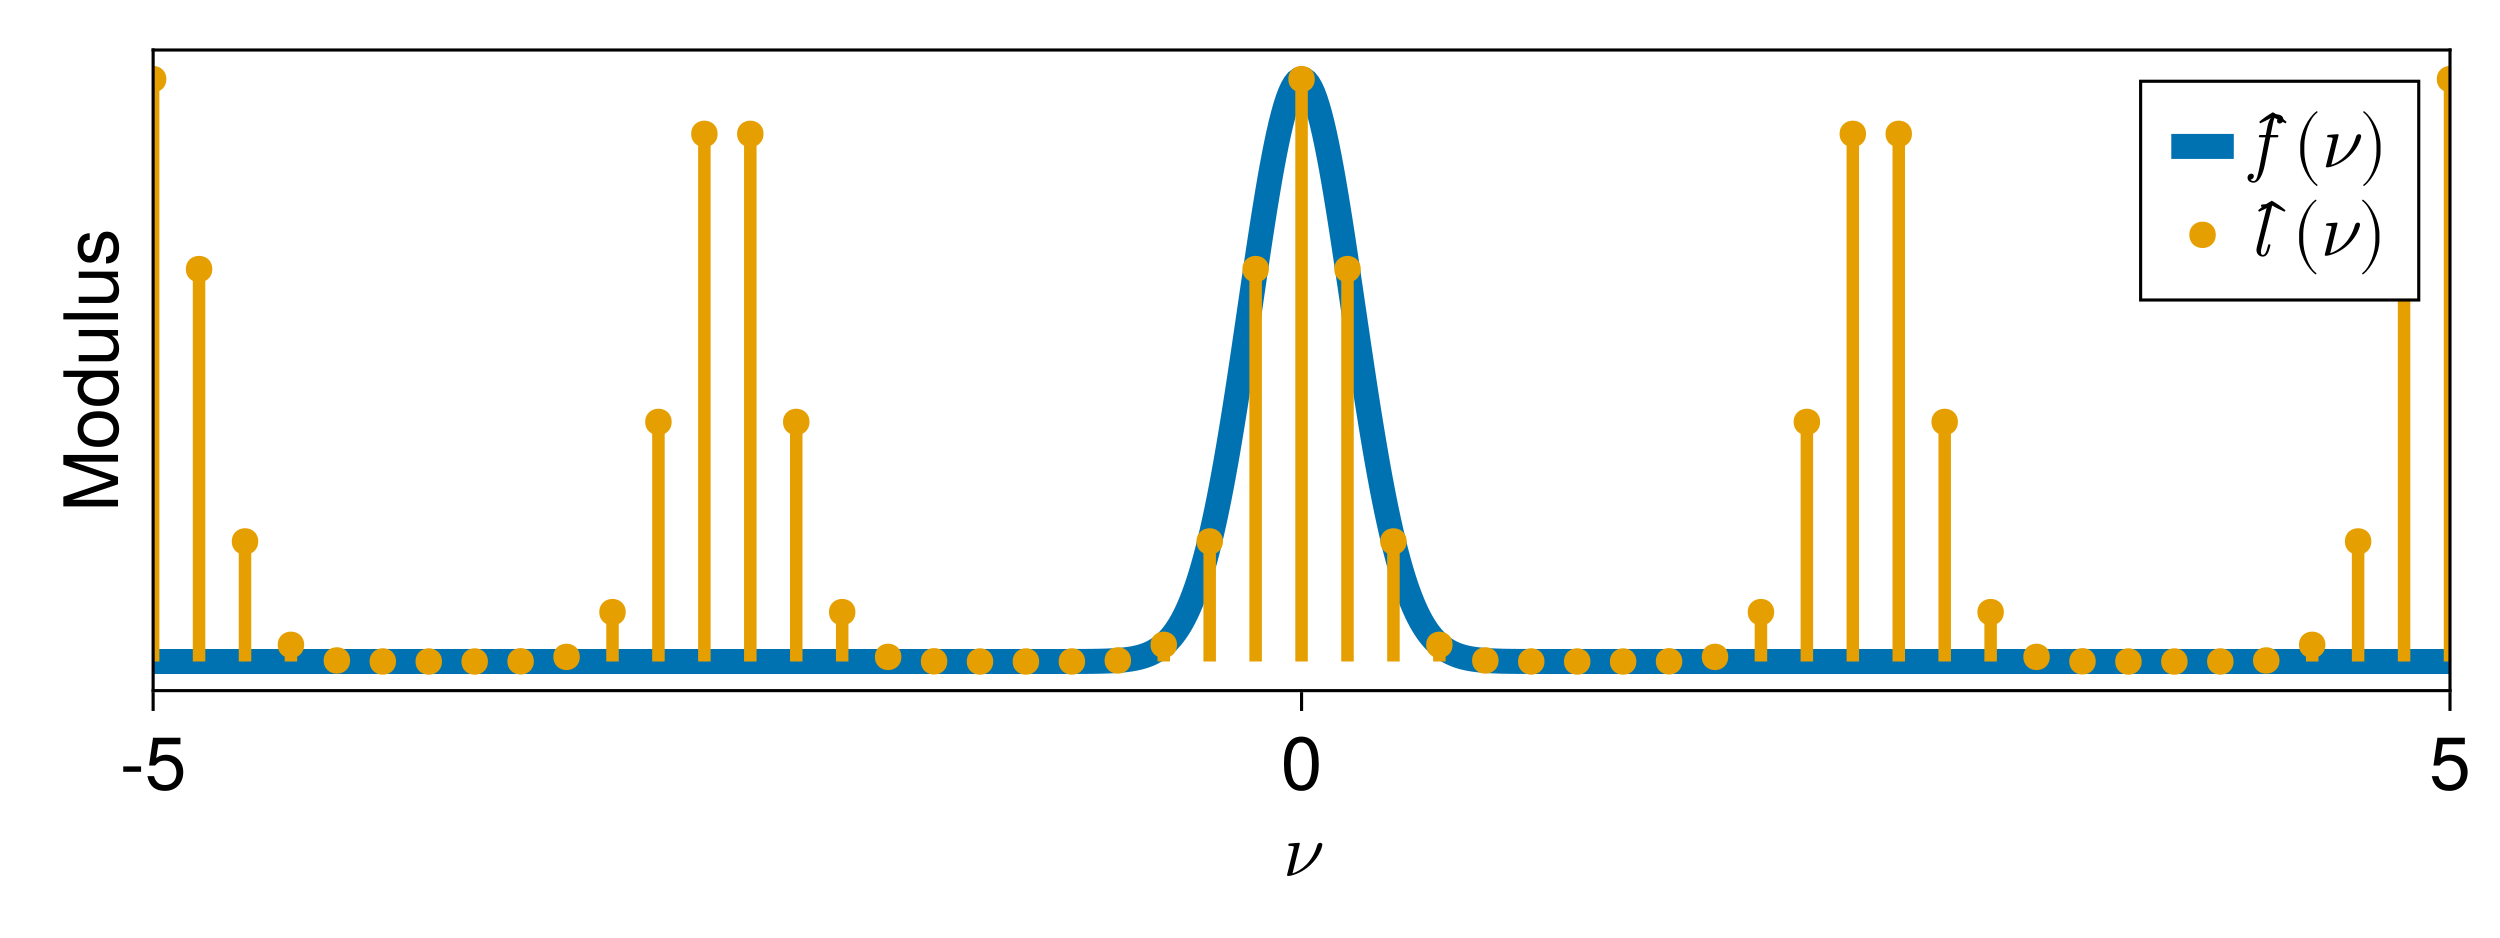 <?xml version="1.0" encoding="UTF-8"?>
<svg xmlns="http://www.w3.org/2000/svg" xmlns:xlink="http://www.w3.org/1999/xlink" width="600pt" height="225pt" viewBox="0 0 600 225" version="1.1">
<defs>
<g>
<symbol overflow="visible" id="glyph0-0">
<path style="stroke:none;" d=""/>
</symbol>
<symbol overflow="visible" id="glyph0-1">
<path style="stroke:none;" d="M 9.438 -7.469 C 9.438 -7.781 9.219 -7.953 8.906 -7.953 C 8.766 -7.953 8.359 -7.891 8.203 -7.359 C 7.062 -3.281 4.312 -1.266 2.266 -0.594 L 4.031 -7.766 C 4.031 -7.766 4.031 -7.953 3.797 -7.953 C 3.391 -7.953 2.062 -7.812 1.609 -7.781 C 1.453 -7.766 1.266 -7.734 1.266 -7.422 C 1.266 -7.203 1.422 -7.203 1.688 -7.203 C 2.562 -7.203 2.594 -7.078 2.594 -6.891 C 2.594 -6.766 2.375 -5.922 2.25 -5.438 L 1.156 -1.031 L 0.953 -0.219 C 0.953 -0.016 1.141 0 1.234 0 L 1.5 0 C 2.75 -0.219 4.719 -0.922 6.562 -2.641 C 8.953 -4.859 9.438 -7.312 9.438 -7.469 Z M 9.438 -7.469 "/>
</symbol>
<symbol overflow="visible" id="glyph1-0">
<path style="stroke:none;" d="M 0.359 -13.125 C 0.359 -13.125 0.359 0 0.359 0 C 0.359 0 8.453 0 8.453 0 C 8.453 0 8.453 -13.125 8.453 -13.125 C 8.453 -13.125 0.359 -13.125 0.359 -13.125 Z M 1.297 -0.938 C 1.297 -0.938 1.297 -12.188 1.297 -12.188 C 1.297 -12.188 7.531 -12.188 7.531 -12.188 C 7.531 -12.188 7.531 -0.938 7.531 -0.938 C 7.531 -0.938 1.297 -0.938 1.297 -0.938 Z M 1.297 -0.938 "/>
</symbol>
<symbol overflow="visible" id="glyph1-1">
<path style="stroke:none;" d="M 5.109 -4.312 C 5.109 -4.312 0.828 -4.312 0.828 -4.312 C 0.828 -4.312 0.828 -5.609 0.828 -5.609 C 0.828 -5.609 5.109 -5.609 5.109 -5.609 C 5.109 -5.609 5.109 -4.312 5.109 -4.312 Z M 5.109 -4.312 "/>
</symbol>
<symbol overflow="visible" id="glyph1-2">
<path style="stroke:none;" d="M 9.234 -4.234 C 9.234 -1.531 7.438 0.266 4.859 0.266 C 2.594 0.266 1.156 -0.734 0.625 -3.281 C 0.625 -3.281 2.219 -3.281 2.219 -3.281 C 2.594 -1.844 3.438 -1.141 4.828 -1.141 C 6.547 -1.141 7.609 -2.172 7.609 -4.016 C 7.609 -5.906 6.531 -7 4.828 -7 C 3.828 -7 3.219 -6.703 2.484 -5.812 C 2.484 -5.812 1.031 -5.812 1.031 -5.812 C 1.031 -5.812 1.984 -12.484 1.984 -12.484 C 1.984 -12.484 8.562 -12.484 8.562 -12.484 C 8.562 -12.484 8.562 -10.922 8.562 -10.922 C 8.562 -10.922 3.266 -10.922 3.266 -10.922 C 3.266 -10.922 2.75 -7.625 2.75 -7.625 C 3.484 -8.172 4.219 -8.406 5.109 -8.406 C 7.562 -8.406 9.234 -6.75 9.234 -4.234 Z M 9.234 -4.234 "/>
</symbol>
<symbol overflow="visible" id="glyph2-0">
<path style="stroke:none;" d="M 0.359 -13.125 C 0.359 -13.125 0.359 0 0.359 0 C 0.359 0 8.453 0 8.453 0 C 8.453 0 8.453 -13.125 8.453 -13.125 C 8.453 -13.125 0.359 -13.125 0.359 -13.125 Z M 1.297 -0.938 C 1.297 -0.938 1.297 -12.188 1.297 -12.188 C 1.297 -12.188 7.531 -12.188 7.531 -12.188 C 7.531 -12.188 7.531 -0.938 7.531 -0.938 C 7.531 -0.938 1.297 -0.938 1.297 -0.938 Z M 1.297 -0.938 "/>
</symbol>
<symbol overflow="visible" id="glyph2-1">
<path style="stroke:none;" d="M 9.125 -6.141 C 9.125 -1.938 7.656 0.266 4.953 0.266 C 2.219 0.266 0.781 -1.938 0.781 -6.25 C 0.781 -10.531 2.203 -12.766 4.953 -12.766 C 7.719 -12.766 9.125 -10.562 9.125 -6.141 Z M 7.5 -6.281 C 7.5 -9.703 6.656 -11.359 4.953 -11.359 C 3.234 -11.359 2.391 -9.719 2.391 -6.234 C 2.391 -2.734 3.234 -1.047 4.906 -1.047 C 6.672 -1.047 7.5 -2.656 7.5 -6.281 Z M 7.5 -6.281 "/>
</symbol>
<symbol overflow="visible" id="glyph3-0">
<path style="stroke:none;" d="M 0.359 -13.125 C 0.359 -13.125 0.359 0 0.359 0 C 0.359 0 8.453 0 8.453 0 C 8.453 0 8.453 -13.125 8.453 -13.125 C 8.453 -13.125 0.359 -13.125 0.359 -13.125 Z M 1.297 -0.938 C 1.297 -0.938 1.297 -12.188 1.297 -12.188 C 1.297 -12.188 7.531 -12.188 7.531 -12.188 C 7.531 -12.188 7.531 -0.938 7.531 -0.938 C 7.531 -0.938 1.297 -0.938 1.297 -0.938 Z M 1.297 -0.938 "/>
</symbol>
<symbol overflow="visible" id="glyph3-1">
<path style="stroke:none;" d="M 9.234 -4.234 C 9.234 -1.531 7.438 0.266 4.859 0.266 C 2.594 0.266 1.156 -0.734 0.625 -3.281 C 0.625 -3.281 2.219 -3.281 2.219 -3.281 C 2.594 -1.844 3.438 -1.141 4.828 -1.141 C 6.547 -1.141 7.609 -2.172 7.609 -4.016 C 7.609 -5.906 6.531 -7 4.828 -7 C 3.828 -7 3.219 -6.703 2.484 -5.812 C 2.484 -5.812 1.031 -5.812 1.031 -5.812 C 1.031 -5.812 1.984 -12.484 1.984 -12.484 C 1.984 -12.484 8.562 -12.484 8.562 -12.484 C 8.562 -12.484 8.562 -10.922 8.562 -10.922 C 8.562 -10.922 3.266 -10.922 3.266 -10.922 C 3.266 -10.922 2.75 -7.625 2.75 -7.625 C 3.484 -8.172 4.219 -8.406 5.109 -8.406 C 7.562 -8.406 9.234 -6.75 9.234 -4.234 Z M 9.234 -4.234 "/>
</symbol>
<symbol overflow="visible" id="glyph4-0">
<path style="stroke:none;" d="M -13.125 -0.359 C -13.125 -0.359 0 -0.359 0 -0.359 C 0 -0.359 0 -8.453 0 -8.453 C 0 -8.453 -13.125 -8.453 -13.125 -8.453 C -13.125 -8.453 -13.125 -0.359 -13.125 -0.359 Z M -0.938 -1.297 C -0.938 -1.297 -12.188 -1.297 -12.188 -1.297 C -12.188 -1.297 -12.188 -7.531 -12.188 -7.531 C -12.188 -7.531 -0.938 -7.531 -0.938 -7.531 C -0.938 -7.531 -0.938 -1.297 -0.938 -1.297 Z M -0.938 -1.297 "/>
</symbol>
<symbol overflow="visible" id="glyph4-1">
<path style="stroke:none;" d="M 0 -13.703 C 0 -13.703 0 -12.109 0 -12.109 C 0 -12.109 -11 -12.109 -11 -12.109 C -11 -12.109 0 -8.422 0 -8.422 C 0 -8.422 0 -6.656 0 -6.656 C 0 -6.656 -11 -2.938 -11 -2.938 C -11 -2.938 0 -2.938 0 -2.938 C 0 -2.938 0 -1.344 0 -1.344 C 0 -1.344 -13.125 -1.344 -13.125 -1.344 C -13.125 -1.344 -13.125 -3.672 -13.125 -3.672 C -13.125 -3.672 -1.688 -7.562 -1.688 -7.562 C -1.688 -7.562 -13.125 -11.375 -13.125 -11.375 C -13.125 -11.375 -13.125 -13.703 -13.125 -13.703 C -13.125 -13.703 0 -13.703 0 -13.703 Z M 0 -13.703 "/>
</symbol>
<symbol overflow="visible" id="glyph5-0">
<path style="stroke:none;" d="M -13.125 -0.359 C -13.125 -0.359 0 -0.359 0 -0.359 C 0 -0.359 0 -8.453 0 -8.453 C 0 -8.453 -13.125 -8.453 -13.125 -8.453 C -13.125 -8.453 -13.125 -0.359 -13.125 -0.359 Z M -0.938 -1.297 C -0.938 -1.297 -12.188 -1.297 -12.188 -1.297 C -12.188 -1.297 -12.188 -7.531 -12.188 -7.531 C -12.188 -7.531 -0.938 -7.531 -0.938 -7.531 C -0.938 -7.531 -0.938 -1.297 -0.938 -1.297 Z M -0.938 -1.297 "/>
</symbol>
<symbol overflow="visible" id="glyph5-1">
<path style="stroke:none;" d="M -4.641 -9.188 C -1.547 -9.188 0.266 -7.562 0.266 -4.906 C 0.266 -2.234 -1.547 -0.641 -4.719 -0.641 C -7.891 -0.641 -9.703 -2.25 -9.703 -4.891 C -9.703 -7.609 -7.906 -9.188 -4.641 -9.188 Z M -4.656 -7.609 C -7 -7.609 -8.312 -6.609 -8.312 -4.906 C -8.312 -3.234 -6.984 -2.219 -4.719 -2.219 C -2.438 -2.219 -1.109 -3.234 -1.109 -4.906 C -1.109 -6.562 -2.453 -7.609 -4.656 -7.609 Z M -4.656 -7.609 "/>
</symbol>
<symbol overflow="visible" id="glyph6-0">
<path style="stroke:none;" d="M -13.125 -0.359 C -13.125 -0.359 0 -0.359 0 -0.359 C 0 -0.359 0 -8.453 0 -8.453 C 0 -8.453 -13.125 -8.453 -13.125 -8.453 C -13.125 -8.453 -13.125 -0.359 -13.125 -0.359 Z M -0.938 -1.297 C -0.938 -1.297 -12.188 -1.297 -12.188 -1.297 C -12.188 -1.297 -12.188 -7.531 -12.188 -7.531 C -12.188 -7.531 -0.938 -7.531 -0.938 -7.531 C -0.938 -7.531 -0.938 -1.297 -0.938 -1.297 Z M -0.938 -1.297 "/>
</symbol>
<symbol overflow="visible" id="glyph6-1">
<path style="stroke:none;" d="M 0 -8.906 C 0 -8.906 0 -7.578 0 -7.578 C 0 -7.578 -1.391 -7.578 -1.391 -7.578 C -0.219 -6.766 0.266 -5.875 0.266 -4.578 C 0.266 -2.031 -1.625 -0.469 -4.812 -0.469 C -7.812 -0.469 -9.703 -2.062 -9.703 -4.516 C -9.703 -5.781 -9.203 -6.781 -8.25 -7.422 C -8.25 -7.422 -13.125 -7.422 -13.125 -7.422 C -13.125 -7.422 -13.125 -8.906 -13.125 -8.906 C -13.125 -8.906 0 -8.906 0 -8.906 Z M -4.688 -7.422 C -6.859 -7.422 -8.297 -6.391 -8.297 -4.766 C -8.297 -3.125 -6.906 -2.031 -4.719 -2.031 C -2.516 -2.031 -1.141 -3.125 -1.141 -4.781 C -1.141 -6.375 -2.5 -7.422 -4.688 -7.422 Z M -4.688 -7.422 "/>
</symbol>
<symbol overflow="visible" id="glyph6-2">
<path style="stroke:none;" d="M 0 -8.672 C 0 -8.672 0 -7.328 0 -7.328 C 0 -7.328 -1.453 -7.328 -1.453 -7.328 C -0.219 -6.438 0.266 -5.562 0.266 -4.172 C 0.266 -2.344 -0.734 -1.172 -2.297 -1.172 C -2.297 -1.172 -9.438 -1.172 -9.438 -1.172 C -9.438 -1.172 -9.438 -2.656 -9.438 -2.656 C -9.438 -2.656 -2.891 -2.656 -2.891 -2.656 C -1.766 -2.656 -1.047 -3.422 -1.047 -4.609 C -1.047 -6.172 -2.297 -7.188 -4.234 -7.188 C -4.234 -7.188 -9.438 -7.188 -9.438 -7.188 C -9.438 -7.188 -9.438 -8.672 -9.438 -8.672 C -9.438 -8.672 0 -8.672 0 -8.672 Z M 0 -8.672 "/>
</symbol>
<symbol overflow="visible" id="glyph7-0">
<path style="stroke:none;" d="M -13.125 -0.359 C -13.125 -0.359 0 -0.359 0 -0.359 C 0 -0.359 0 -8.453 0 -8.453 C 0 -8.453 -13.125 -8.453 -13.125 -8.453 C -13.125 -8.453 -13.125 -0.359 -13.125 -0.359 Z M -0.938 -1.297 C -0.938 -1.297 -12.188 -1.297 -12.188 -1.297 C -12.188 -1.297 -12.188 -7.531 -12.188 -7.531 C -12.188 -7.531 -0.938 -7.531 -0.938 -7.531 C -0.938 -7.531 -0.938 -1.297 -0.938 -1.297 Z M -0.938 -1.297 "/>
</symbol>
<symbol overflow="visible" id="glyph7-1">
<path style="stroke:none;" d="M 0 -2.719 C 0 -2.719 0 -1.219 0 -1.219 C 0 -1.219 -13.125 -1.219 -13.125 -1.219 C -13.125 -1.219 -13.125 -2.719 -13.125 -2.719 C -13.125 -2.719 0 -2.719 0 -2.719 Z M 0 -2.719 "/>
</symbol>
<symbol overflow="visible" id="glyph8-0">
<path style="stroke:none;" d="M -13.125 -0.359 C -13.125 -0.359 0 -0.359 0 -0.359 C 0 -0.359 0 -8.453 0 -8.453 C 0 -8.453 -13.125 -8.453 -13.125 -8.453 C -13.125 -8.453 -13.125 -0.359 -13.125 -0.359 Z M -0.938 -1.297 C -0.938 -1.297 -12.188 -1.297 -12.188 -1.297 C -12.188 -1.297 -12.188 -7.531 -12.188 -7.531 C -12.188 -7.531 -0.938 -7.531 -0.938 -7.531 C -0.938 -7.531 -0.938 -1.297 -0.938 -1.297 Z M -0.938 -1.297 "/>
</symbol>
<symbol overflow="visible" id="glyph8-1">
<path style="stroke:none;" d="M -2.641 -8.266 C -0.828 -8.266 0.266 -6.75 0.266 -4.375 C 0.266 -1.906 -0.703 -0.688 -2.875 -0.609 C -2.875 -0.609 -2.875 -2.203 -2.875 -2.203 C -1.438 -2.391 -1.109 -3.156 -1.109 -4.5 C -1.109 -5.812 -1.641 -6.703 -2.516 -6.703 C -3.203 -6.703 -3.516 -6.281 -3.766 -5.234 C -3.766 -5.234 -4.109 -3.828 -4.109 -3.828 C -4.641 -1.609 -5.344 -0.844 -6.828 -0.844 C -8.562 -0.844 -9.703 -2.266 -9.703 -4.469 C -9.703 -6.641 -8.656 -7.859 -6.797 -7.891 C -6.797 -7.891 -6.797 -6.297 -6.797 -6.297 C -7.797 -6.266 -8.312 -5.609 -8.312 -4.406 C -8.312 -3.188 -7.766 -2.406 -6.891 -2.406 C -6.234 -2.406 -5.828 -2.938 -5.547 -4.156 C -5.547 -4.156 -5.203 -5.594 -5.203 -5.594 C -4.75 -7.469 -4.047 -8.266 -2.641 -8.266 Z M -2.641 -8.266 "/>
</symbol>
<symbol overflow="visible" id="glyph9-0">
<path style="stroke:none;" d=""/>
</symbol>
<symbol overflow="visible" id="glyph9-1">
<path style="stroke:none;" d="M 8.141 -11.5 C 8.141 -12.281 7.391 -12.688 6.656 -12.688 C 4.891 -12.688 4.453 -10.344 4.312 -9.734 L 3.938 -7.766 L 2.75 -7.766 C 2.469 -7.766 2.266 -7.766 2.266 -7.391 C 2.266 -7.203 2.453 -7.203 2.719 -7.203 L 3.828 -7.203 L 2.516 -0.484 C 2.297 0.625 2.125 1.375 2.016 1.75 C 1.875 2.359 1.641 3.297 0.984 3.297 C 0.812 3.297 0.469 3.234 0.266 2.969 C 0.812 2.875 1.062 2.453 1.062 2.094 C 1.062 1.688 0.734 1.516 0.453 1.516 C 0 1.516 -0.453 1.875 -0.453 2.5 C -0.453 3.312 0.328 3.688 0.984 3.688 C 2.859 3.688 3.594 -0.094 3.719 -0.734 L 4.984 -7.203 L 6.469 -7.203 C 6.766 -7.203 6.953 -7.203 6.953 -7.531 C 6.953 -7.766 6.797 -7.766 6.5 -7.766 L 5.094 -7.766 L 5.672 -10.672 C 5.812 -11.344 6.016 -12.297 6.656 -12.297 C 6.797 -12.297 7.188 -12.266 7.422 -11.969 C 6.875 -11.875 6.625 -11.453 6.625 -11.094 C 6.625 -10.688 6.953 -10.516 7.234 -10.516 C 7.688 -10.516 8.141 -10.875 8.141 -11.5 Z M 8.141 -11.5 "/>
</symbol>
<symbol overflow="visible" id="glyph10-0">
<path style="stroke:none;" d=""/>
</symbol>
<symbol overflow="visible" id="glyph10-1">
<path style="stroke:none;" d="M -1.469 -10.922 C -2.484 -11.812 -3.578 -12.562 -4.75 -13.219 C -5.922 -12.562 -7.016 -11.812 -8.031 -10.922 L -7.812 -10.562 C -6.766 -11.016 -5.734 -11.531 -4.75 -12.094 C -3.766 -11.531 -2.734 -11.016 -1.688 -10.562 Z M -1.469 -10.922 "/>
</symbol>
<symbol overflow="visible" id="glyph10-2">
<path style="stroke:none;" d="M 5.969 4.281 C 5.969 4.234 5.938 4.172 5.906 4.141 C 4.031 2.734 2.797 -0.859 2.797 -3.75 L 2.797 -5.25 C 2.797 -8.141 4.031 -11.734 5.906 -13.141 C 5.938 -13.172 5.969 -13.234 5.969 -13.281 C 5.969 -13.375 5.891 -13.469 5.797 -13.469 C 5.766 -13.469 5.719 -13.453 5.688 -13.422 C 3.703 -11.938 1.812 -8.328 1.812 -5.25 L 1.812 -3.75 C 1.812 -0.672 3.703 2.938 5.688 4.422 C 5.719 4.453 5.766 4.469 5.797 4.469 C 5.891 4.469 5.969 4.375 5.969 4.281 Z M 5.969 4.281 "/>
</symbol>
<symbol overflow="visible" id="glyph10-3">
<path style="stroke:none;" d="M 9.438 -7.469 C 9.438 -7.781 9.219 -7.953 8.906 -7.953 C 8.766 -7.953 8.359 -7.891 8.203 -7.359 C 7.062 -3.281 4.312 -1.266 2.266 -0.594 L 4.031 -7.766 C 4.031 -7.766 4.031 -7.953 3.797 -7.953 C 3.391 -7.953 2.062 -7.812 1.609 -7.781 C 1.453 -7.766 1.266 -7.734 1.266 -7.422 C 1.266 -7.203 1.422 -7.203 1.688 -7.203 C 2.562 -7.203 2.594 -7.078 2.594 -6.891 C 2.594 -6.766 2.375 -5.922 2.25 -5.438 L 1.156 -1.031 L 0.953 -0.219 C 0.953 -0.016 1.141 0 1.234 0 L 1.5 0 C 2.75 -0.219 4.719 -0.922 6.562 -2.641 C 8.953 -4.859 9.438 -7.312 9.438 -7.469 Z M 9.438 -7.469 "/>
</symbol>
<symbol overflow="visible" id="glyph10-4">
<path style="stroke:none;" d="M 5.188 -3.75 L 5.188 -5.25 C 5.188 -8.328 3.297 -11.938 1.312 -13.422 C 1.281 -13.453 1.234 -13.469 1.203 -13.469 C 1.109 -13.469 1.031 -13.375 1.031 -13.281 C 1.031 -13.234 1.062 -13.172 1.094 -13.141 C 2.969 -11.734 4.219 -8.141 4.219 -5.25 L 4.219 -3.75 C 4.219 -0.859 2.969 2.734 1.094 4.141 C 1.062 4.172 1.031 4.234 1.031 4.281 C 1.031 4.375 1.109 4.469 1.203 4.469 C 1.234 4.469 1.281 4.453 1.312 4.422 C 3.297 2.938 5.188 -0.672 5.188 -3.75 Z M 5.188 -3.75 "/>
</symbol>
<symbol overflow="visible" id="glyph11-0">
<path style="stroke:none;" d=""/>
</symbol>
<symbol overflow="visible" id="glyph11-1">
<path style="stroke:none;" d="M 5.047 -2.578 C 5.047 -2.75 4.891 -2.75 4.766 -2.75 C 4.688 -2.75 4.578 -2.75 4.516 -2.656 L 4.391 -2.219 C 4.094 -0.953 3.75 -0.203 3.234 -0.203 C 2.766 -0.203 2.766 -0.688 2.766 -0.938 C 2.766 -1.062 2.766 -1.328 2.875 -1.766 L 5.453 -12.047 C 5.469 -12.094 5.516 -12.281 5.516 -12.281 C 5.516 -12.438 5.406 -12.484 5.25 -12.484 C 5.203 -12.484 5.016 -12.469 4.969 -12.453 L 3.188 -12.312 C 2.969 -12.297 2.766 -12.281 2.766 -11.938 C 2.766 -11.734 2.953 -11.734 3.203 -11.734 C 4.062 -11.734 4.109 -11.609 4.109 -11.438 C 4.109 -11.375 4.047 -11.125 4.047 -11.125 L 1.797 -2.125 C 1.781 -2.047 1.688 -1.688 1.688 -1.422 C 1.688 -0.469 2.344 0.203 3.203 0.203 C 3.891 0.203 4.25 -0.281 4.484 -0.734 C 4.781 -1.375 5.047 -2.516 5.047 -2.578 Z M 5.047 -2.578 "/>
</symbol>
<symbol overflow="visible" id="glyph12-0">
<path style="stroke:none;" d=""/>
</symbol>
<symbol overflow="visible" id="glyph12-1">
<path style="stroke:none;" d="M -1.469 -10.922 C -2.484 -11.812 -3.578 -12.562 -4.75 -13.219 C -5.922 -12.562 -7.016 -11.812 -8.031 -10.922 L -7.812 -10.562 C -6.766 -11.016 -5.734 -11.531 -4.75 -12.094 C -3.766 -11.531 -2.734 -11.016 -1.688 -10.562 Z M -1.469 -10.922 "/>
</symbol>
<symbol overflow="visible" id="glyph12-2">
<path style="stroke:none;" d="M 5.969 4.281 C 5.969 4.234 5.938 4.172 5.906 4.141 C 4.031 2.734 2.797 -0.859 2.797 -3.75 L 2.797 -5.25 C 2.797 -8.141 4.031 -11.734 5.906 -13.141 C 5.938 -13.172 5.969 -13.234 5.969 -13.281 C 5.969 -13.375 5.891 -13.469 5.797 -13.469 C 5.766 -13.469 5.719 -13.453 5.688 -13.422 C 3.703 -11.938 1.812 -8.328 1.812 -5.25 L 1.812 -3.75 C 1.812 -0.672 3.703 2.938 5.688 4.422 C 5.719 4.453 5.766 4.469 5.797 4.469 C 5.891 4.469 5.969 4.375 5.969 4.281 Z M 5.969 4.281 "/>
</symbol>
<symbol overflow="visible" id="glyph12-3">
<path style="stroke:none;" d="M 9.438 -7.469 C 9.438 -7.781 9.219 -7.953 8.906 -7.953 C 8.766 -7.953 8.359 -7.891 8.203 -7.359 C 7.062 -3.281 4.312 -1.266 2.266 -0.594 L 4.031 -7.766 C 4.031 -7.766 4.031 -7.953 3.797 -7.953 C 3.391 -7.953 2.062 -7.812 1.609 -7.781 C 1.453 -7.766 1.266 -7.734 1.266 -7.422 C 1.266 -7.203 1.422 -7.203 1.688 -7.203 C 2.562 -7.203 2.594 -7.078 2.594 -6.891 C 2.594 -6.766 2.375 -5.922 2.25 -5.438 L 1.156 -1.031 L 0.953 -0.219 C 0.953 -0.016 1.141 0 1.234 0 L 1.5 0 C 2.75 -0.219 4.719 -0.922 6.562 -2.641 C 8.953 -4.859 9.438 -7.312 9.438 -7.469 Z M 9.438 -7.469 "/>
</symbol>
<symbol overflow="visible" id="glyph13-0">
<path style="stroke:none;" d=""/>
</symbol>
<symbol overflow="visible" id="glyph13-1">
<path style="stroke:none;" d="M 5.188 -3.75 L 5.188 -5.25 C 5.188 -8.328 3.297 -11.938 1.312 -13.422 C 1.281 -13.453 1.234 -13.469 1.203 -13.469 C 1.109 -13.469 1.031 -13.375 1.031 -13.281 C 1.031 -13.234 1.062 -13.172 1.094 -13.141 C 2.969 -11.734 4.219 -8.141 4.219 -5.25 L 4.219 -3.75 C 4.219 -0.859 2.969 2.734 1.094 4.141 C 1.062 4.172 1.031 4.234 1.031 4.281 C 1.031 4.375 1.109 4.469 1.203 4.469 C 1.234 4.469 1.281 4.453 1.312 4.422 C 3.297 2.938 5.188 -0.672 5.188 -3.75 Z M 5.188 -3.75 "/>
</symbol>
</g>
<clipPath id="clip1">
  <path d="M 36.75 12 L 588 12 L 588 165.75 L 36.75 165.75 Z M 36.75 12 "/>
</clipPath>
<clipPath id="clip2">
  <path d="M 36.75 17 L 39 17 L 39 161 L 36.75 161 Z M 36.75 17 "/>
</clipPath>
<clipPath id="clip3">
  <path d="M 586 17 L 588 17 L 588 161 L 586 161 Z M 586 17 "/>
</clipPath>
<clipPath id="clip4">
  <path d="M 36.75 15 L 40 15 L 40 23 L 36.75 23 Z M 36.75 15 "/>
</clipPath>
<clipPath id="clip5">
  <path d="M 584 15 L 588 15 L 588 23 L 584 23 Z M 584 15 "/>
</clipPath>
</defs>
<g id="surface26">
<rect x="0" y="0" width="600" height="225" style="fill:rgb(100%,100%,100%);fill-opacity:1;stroke:none;"/>
<path style=" stroke:none;fill-rule:nonzero;fill:rgb(100%,100%,100%);fill-opacity:1;" d="M 36.75 165.75 L 588 165.75 L 588 12 L 36.75 12 Z M 36.75 165.75 "/>
<g style="fill:rgb(0%,0%,0%);fill-opacity:1;">
  <use xlink:href="#glyph0-1" x="307.929" y="210.228"/>
</g>
<g style="fill:rgb(0%,0%,0%);fill-opacity:1;">
  <use xlink:href="#glyph1-1" x="28.749" y="189.546"/>
</g>
<g style="fill:rgb(0%,0%,0%);fill-opacity:1;">
  <use xlink:href="#glyph1-2" x="34.743" y="189.546"/>
</g>
<g style="fill:rgb(0%,0%,0%);fill-opacity:1;">
  <use xlink:href="#glyph2-1" x="307.371" y="189.546"/>
</g>
<g style="fill:rgb(0%,0%,0%);fill-opacity:1;">
  <use xlink:href="#glyph3-1" x="582.996" y="189.546"/>
</g>
<g style="fill:rgb(0%,0%,0%);fill-opacity:1;">
  <use xlink:href="#glyph4-1" x="28.326" y="122.886"/>
</g>
<g style="fill:rgb(0%,0%,0%);fill-opacity:1;">
  <use xlink:href="#glyph5-1" x="28.326" y="107.892"/>
</g>
<g style="fill:rgb(0%,0%,0%);fill-opacity:1;">
  <use xlink:href="#glyph6-1" x="28.326" y="97.884"/>
</g>
<g style="fill:rgb(0%,0%,0%);fill-opacity:1;">
  <use xlink:href="#glyph6-2" x="28.326" y="87.876"/>
</g>
<g style="fill:rgb(0%,0%,0%);fill-opacity:1;">
  <use xlink:href="#glyph7-1" x="28.326" y="77.868"/>
</g>
<g style="fill:rgb(0%,0%,0%);fill-opacity:1;">
  <use xlink:href="#glyph6-2" x="28.326" y="73.872"/>
</g>
<g style="fill:rgb(0%,0%,0%);fill-opacity:1;">
  <use xlink:href="#glyph8-1" x="28.326" y="63.864"/>
</g>
<g clip-path="url(#clip1)" clip-rule="nonzero">
<path style="fill:none;stroke-width:8;stroke-linecap:butt;stroke-linejoin:miter;stroke:rgb(0%,44.706%,69.804%);stroke-opacity:1;stroke-miterlimit:2;" d="M 49 211.682 L 337.12 211.682 L 337.854 211.677 L 341.531 211.677 L 342.266 211.672 L 343.734 211.672 L 344.469 211.667 L 345.203 211.667 L 345.938 211.661 L 346.677 211.656 L 348.146 211.646 L 348.88 211.635 L 349.615 211.63 L 351.083 211.609 L 351.818 211.594 L 352.557 211.578 L 353.292 211.557 L 354.76 211.505 L 355.495 211.474 L 356.229 211.438 L 356.964 211.396 L 357.698 211.344 L 358.438 211.286 L 359.172 211.224 L 359.906 211.146 L 360.641 211.057 L 361.375 210.958 L 362.109 210.844 L 362.844 210.714 L 363.578 210.562 L 364.312 210.396 L 365.052 210.203 L 365.786 209.984 L 366.521 209.74 L 367.255 209.464 L 367.99 209.151 L 368.724 208.802 L 369.458 208.411 L 370.193 207.974 L 370.932 207.49 L 371.667 206.948 L 372.401 206.344 L 373.135 205.682 L 373.87 204.943 L 374.604 204.135 L 375.339 203.245 L 376.073 202.271 L 376.812 201.198 L 377.547 200.031 L 378.281 198.76 L 379.016 197.375 L 379.75 195.875 L 380.484 194.255 L 381.219 192.505 L 381.953 190.62 L 382.688 188.594 L 383.427 186.427 L 384.161 184.104 L 384.896 181.635 L 385.63 179.005 L 386.365 176.214 L 387.099 173.26 L 387.833 170.146 L 388.568 166.87 L 389.307 163.422 L 390.042 159.818 L 390.776 156.052 L 391.51 152.135 L 392.245 148.062 L 392.979 143.849 L 393.714 139.495 L 394.448 135.016 L 395.188 130.422 L 395.922 125.719 L 396.656 120.922 L 397.391 116.047 L 398.125 111.115 L 398.859 106.13 L 399.594 101.12 L 400.328 96.094 L 401.062 91.083 L 401.802 86.104 L 402.536 81.177 L 403.271 76.323 L 404.005 71.568 L 404.74 66.927 L 405.474 62.432 L 406.208 58.099 L 406.943 53.948 L 407.682 50.01 L 408.417 46.297 L 409.151 42.833 L 409.885 39.635 L 410.62 36.724 L 411.354 34.115 L 412.089 31.823 L 412.823 29.859 L 413.562 28.24 L 414.297 26.969 L 415.031 26.052 L 415.766 25.5 L 416.5 25.318 L 417.234 25.5 L 417.969 26.052 L 418.703 26.969 L 419.438 28.24 L 420.177 29.859 L 420.911 31.823 L 421.646 34.115 L 422.38 36.724 L 423.115 39.635 L 423.849 42.833 L 424.583 46.297 L 425.318 50.01 L 426.057 53.948 L 426.792 58.099 L 427.526 62.432 L 428.26 66.927 L 428.995 71.568 L 429.729 76.323 L 430.464 81.177 L 431.198 86.104 L 431.938 91.083 L 432.672 96.094 L 433.406 101.12 L 434.141 106.13 L 434.875 111.115 L 435.609 116.047 L 436.344 120.922 L 437.078 125.719 L 437.812 130.422 L 438.552 135.016 L 439.286 139.495 L 440.021 143.849 L 440.755 148.062 L 441.49 152.135 L 442.224 156.052 L 442.958 159.818 L 443.693 163.422 L 444.432 166.87 L 445.167 170.146 L 445.901 173.26 L 446.635 176.214 L 447.37 179.005 L 448.104 181.635 L 448.839 184.104 L 449.573 186.427 L 450.312 188.594 L 451.047 190.62 L 451.781 192.505 L 452.516 194.255 L 453.25 195.875 L 453.984 197.375 L 454.719 198.76 L 455.453 200.031 L 456.188 201.198 L 456.927 202.271 L 457.661 203.245 L 458.396 204.135 L 459.13 204.943 L 459.865 205.682 L 460.599 206.344 L 461.333 206.948 L 462.068 207.49 L 462.807 207.974 L 463.542 208.411 L 464.276 208.802 L 465.01 209.151 L 465.745 209.464 L 466.479 209.74 L 467.214 209.984 L 467.948 210.203 L 468.688 210.396 L 469.422 210.562 L 470.156 210.714 L 470.891 210.844 L 471.625 210.958 L 472.359 211.057 L 473.094 211.146 L 473.828 211.224 L 474.562 211.286 L 475.302 211.344 L 476.036 211.396 L 476.771 211.438 L 477.505 211.474 L 478.24 211.505 L 479.708 211.557 L 480.443 211.578 L 481.182 211.594 L 481.917 211.609 L 483.385 211.63 L 484.12 211.635 L 484.854 211.646 L 486.323 211.656 L 487.062 211.661 L 487.797 211.667 L 488.531 211.667 L 489.266 211.672 L 490.734 211.672 L 491.469 211.677 L 495.146 211.677 L 495.88 211.682 L 784 211.682 " transform="matrix(0.75,0,0,0.75,0,0)"/>
</g>
<g clip-path="url(#clip2)" clip-rule="nonzero">
<path style="fill:none;stroke-width:4;stroke-linecap:butt;stroke-linejoin:miter;stroke:rgb(90.196%,62.353%,0%);stroke-opacity:1;stroke-miterlimit:2;" d="M 49 211.682 L 49 25.318 " transform="matrix(0.75,0,0,0.75,0,0)"/>
</g>
<path style="fill:none;stroke-width:4;stroke-linecap:butt;stroke-linejoin:miter;stroke:rgb(90.196%,62.353%,0%);stroke-opacity:1;stroke-miterlimit:2;" d="M 63.698 211.682 L 63.698 86.104 " transform="matrix(0.75,0,0,0.75,0,0)"/>
<path style="fill:none;stroke-width:4;stroke-linecap:butt;stroke-linejoin:miter;stroke:rgb(90.196%,62.353%,0%);stroke-opacity:1;stroke-miterlimit:2;" d="M 78.401 211.682 L 78.401 173.26 " transform="matrix(0.75,0,0,0.75,0,0)"/>
<path style="fill:none;stroke-width:4;stroke-linecap:butt;stroke-linejoin:miter;stroke:rgb(90.196%,62.353%,0%);stroke-opacity:1;stroke-miterlimit:2;" d="M 93.099 211.682 L 93.099 206.344 " transform="matrix(0.75,0,0,0.75,0,0)"/>
<path style="fill:none;stroke-width:4;stroke-linecap:butt;stroke-linejoin:miter;stroke:rgb(90.196%,62.353%,0%);stroke-opacity:1;stroke-miterlimit:2;" d="M 107.802 211.682 L 107.802 211.344 " transform="matrix(0.75,0,0,0.75,0,0)"/>
<path style="fill:none;stroke-width:4;stroke-linecap:butt;stroke-linejoin:miter;stroke:rgb(90.196%,62.353%,0%);stroke-opacity:1;stroke-miterlimit:2;" d="M 122.5 211.682 L 122.5 211.672 " transform="matrix(0.75,0,0,0.75,0,0)"/>
<path style="fill:none;stroke-width:4;stroke-linecap:butt;stroke-linejoin:miter;stroke:rgb(90.196%,62.353%,0%);stroke-opacity:1;stroke-miterlimit:2;" d="M 137.198 211.682 L 137.198 211.682 " transform="matrix(0.75,0,0,0.75,0,0)"/>
<path style="fill:none;stroke-width:4;stroke-linecap:butt;stroke-linejoin:miter;stroke:rgb(90.196%,62.353%,0%);stroke-opacity:1;stroke-miterlimit:2;" d="M 151.901 211.682 L 151.901 211.682 " transform="matrix(0.75,0,0,0.75,0,0)"/>
<path style="fill:none;stroke-width:4;stroke-linecap:butt;stroke-linejoin:miter;stroke:rgb(90.196%,62.353%,0%);stroke-opacity:1;stroke-miterlimit:2;" d="M 166.599 211.682 L 166.599 211.62 " transform="matrix(0.75,0,0,0.75,0,0)"/>
<path style="fill:none;stroke-width:4;stroke-linecap:butt;stroke-linejoin:miter;stroke:rgb(90.196%,62.353%,0%);stroke-opacity:1;stroke-miterlimit:2;" d="M 181.302 211.682 L 181.302 210.203 " transform="matrix(0.75,0,0,0.75,0,0)"/>
<path style="fill:none;stroke-width:4;stroke-linecap:butt;stroke-linejoin:miter;stroke:rgb(90.196%,62.353%,0%);stroke-opacity:1;stroke-miterlimit:2;" d="M 196 211.682 L 196 195.875 " transform="matrix(0.75,0,0,0.75,0,0)"/>
<path style="fill:none;stroke-width:4;stroke-linecap:butt;stroke-linejoin:miter;stroke:rgb(90.196%,62.353%,0%);stroke-opacity:1;stroke-miterlimit:2;" d="M 210.698 211.682 L 210.698 135.016 " transform="matrix(0.75,0,0,0.75,0,0)"/>
<path style="fill:none;stroke-width:4;stroke-linecap:butt;stroke-linejoin:miter;stroke:rgb(90.196%,62.353%,0%);stroke-opacity:1;stroke-miterlimit:2;" d="M 225.401 211.682 L 225.401 42.833 " transform="matrix(0.75,0,0,0.75,0,0)"/>
<path style="fill:none;stroke-width:4;stroke-linecap:butt;stroke-linejoin:miter;stroke:rgb(90.196%,62.353%,0%);stroke-opacity:1;stroke-miterlimit:2;" d="M 240.099 211.682 L 240.099 42.833 " transform="matrix(0.75,0,0,0.75,0,0)"/>
<path style="fill:none;stroke-width:4;stroke-linecap:butt;stroke-linejoin:miter;stroke:rgb(90.196%,62.353%,0%);stroke-opacity:1;stroke-miterlimit:2;" d="M 254.802 211.682 L 254.802 135.016 " transform="matrix(0.75,0,0,0.75,0,0)"/>
<path style="fill:none;stroke-width:4;stroke-linecap:butt;stroke-linejoin:miter;stroke:rgb(90.196%,62.353%,0%);stroke-opacity:1;stroke-miterlimit:2;" d="M 269.5 211.682 L 269.5 195.875 " transform="matrix(0.75,0,0,0.75,0,0)"/>
<path style="fill:none;stroke-width:4;stroke-linecap:butt;stroke-linejoin:miter;stroke:rgb(90.196%,62.353%,0%);stroke-opacity:1;stroke-miterlimit:2;" d="M 284.198 211.682 L 284.198 210.203 " transform="matrix(0.75,0,0,0.75,0,0)"/>
<path style="fill:none;stroke-width:4;stroke-linecap:butt;stroke-linejoin:miter;stroke:rgb(90.196%,62.353%,0%);stroke-opacity:1;stroke-miterlimit:2;" d="M 298.901 211.682 L 298.901 211.62 " transform="matrix(0.75,0,0,0.75,0,0)"/>
<path style="fill:none;stroke-width:4;stroke-linecap:butt;stroke-linejoin:miter;stroke:rgb(90.196%,62.353%,0%);stroke-opacity:1;stroke-miterlimit:2;" d="M 313.599 211.682 L 313.599 211.682 " transform="matrix(0.75,0,0,0.75,0,0)"/>
<path style="fill:none;stroke-width:4;stroke-linecap:butt;stroke-linejoin:miter;stroke:rgb(90.196%,62.353%,0%);stroke-opacity:1;stroke-miterlimit:2;" d="M 328.302 211.682 L 328.302 211.682 " transform="matrix(0.75,0,0,0.75,0,0)"/>
<path style="fill:none;stroke-width:4;stroke-linecap:butt;stroke-linejoin:miter;stroke:rgb(90.196%,62.353%,0%);stroke-opacity:1;stroke-miterlimit:2;" d="M 343 211.682 L 343 211.672 " transform="matrix(0.75,0,0,0.75,0,0)"/>
<path style="fill:none;stroke-width:4;stroke-linecap:butt;stroke-linejoin:miter;stroke:rgb(90.196%,62.353%,0%);stroke-opacity:1;stroke-miterlimit:2;" d="M 357.698 211.682 L 357.698 211.344 " transform="matrix(0.75,0,0,0.75,0,0)"/>
<path style="fill:none;stroke-width:4;stroke-linecap:butt;stroke-linejoin:miter;stroke:rgb(90.196%,62.353%,0%);stroke-opacity:1;stroke-miterlimit:2;" d="M 372.401 211.682 L 372.401 206.344 " transform="matrix(0.75,0,0,0.75,0,0)"/>
<path style="fill:none;stroke-width:4;stroke-linecap:butt;stroke-linejoin:miter;stroke:rgb(90.196%,62.353%,0%);stroke-opacity:1;stroke-miterlimit:2;" d="M 387.099 211.682 L 387.099 173.26 " transform="matrix(0.75,0,0,0.75,0,0)"/>
<path style="fill:none;stroke-width:4;stroke-linecap:butt;stroke-linejoin:miter;stroke:rgb(90.196%,62.353%,0%);stroke-opacity:1;stroke-miterlimit:2;" d="M 401.802 211.682 L 401.802 86.104 " transform="matrix(0.75,0,0,0.75,0,0)"/>
<path style="fill:none;stroke-width:4;stroke-linecap:butt;stroke-linejoin:miter;stroke:rgb(90.196%,62.353%,0%);stroke-opacity:1;stroke-miterlimit:2;" d="M 416.5 211.682 L 416.5 25.318 " transform="matrix(0.75,0,0,0.75,0,0)"/>
<path style="fill:none;stroke-width:4;stroke-linecap:butt;stroke-linejoin:miter;stroke:rgb(90.196%,62.353%,0%);stroke-opacity:1;stroke-miterlimit:2;" d="M 431.198 211.682 L 431.198 86.104 " transform="matrix(0.75,0,0,0.75,0,0)"/>
<path style="fill:none;stroke-width:4;stroke-linecap:butt;stroke-linejoin:miter;stroke:rgb(90.196%,62.353%,0%);stroke-opacity:1;stroke-miterlimit:2;" d="M 445.901 211.682 L 445.901 173.26 " transform="matrix(0.75,0,0,0.75,0,0)"/>
<path style="fill:none;stroke-width:4;stroke-linecap:butt;stroke-linejoin:miter;stroke:rgb(90.196%,62.353%,0%);stroke-opacity:1;stroke-miterlimit:2;" d="M 460.599 211.682 L 460.599 206.344 " transform="matrix(0.75,0,0,0.75,0,0)"/>
<path style="fill:none;stroke-width:4;stroke-linecap:butt;stroke-linejoin:miter;stroke:rgb(90.196%,62.353%,0%);stroke-opacity:1;stroke-miterlimit:2;" d="M 475.302 211.682 L 475.302 211.344 " transform="matrix(0.75,0,0,0.75,0,0)"/>
<path style="fill:none;stroke-width:4;stroke-linecap:butt;stroke-linejoin:miter;stroke:rgb(90.196%,62.353%,0%);stroke-opacity:1;stroke-miterlimit:2;" d="M 490 211.682 L 490 211.672 " transform="matrix(0.75,0,0,0.75,0,0)"/>
<path style="fill:none;stroke-width:4;stroke-linecap:butt;stroke-linejoin:miter;stroke:rgb(90.196%,62.353%,0%);stroke-opacity:1;stroke-miterlimit:2;" d="M 504.698 211.682 L 504.698 211.682 " transform="matrix(0.75,0,0,0.75,0,0)"/>
<path style="fill:none;stroke-width:4;stroke-linecap:butt;stroke-linejoin:miter;stroke:rgb(90.196%,62.353%,0%);stroke-opacity:1;stroke-miterlimit:2;" d="M 519.401 211.682 L 519.401 211.682 " transform="matrix(0.75,0,0,0.75,0,0)"/>
<path style="fill:none;stroke-width:4;stroke-linecap:butt;stroke-linejoin:miter;stroke:rgb(90.196%,62.353%,0%);stroke-opacity:1;stroke-miterlimit:2;" d="M 534.099 211.682 L 534.099 211.62 " transform="matrix(0.75,0,0,0.75,0,0)"/>
<path style="fill:none;stroke-width:4;stroke-linecap:butt;stroke-linejoin:miter;stroke:rgb(90.196%,62.353%,0%);stroke-opacity:1;stroke-miterlimit:2;" d="M 548.802 211.682 L 548.802 210.203 " transform="matrix(0.75,0,0,0.75,0,0)"/>
<path style="fill:none;stroke-width:4;stroke-linecap:butt;stroke-linejoin:miter;stroke:rgb(90.196%,62.353%,0%);stroke-opacity:1;stroke-miterlimit:2;" d="M 563.5 211.682 L 563.5 195.875 " transform="matrix(0.75,0,0,0.75,0,0)"/>
<path style="fill:none;stroke-width:4;stroke-linecap:butt;stroke-linejoin:miter;stroke:rgb(90.196%,62.353%,0%);stroke-opacity:1;stroke-miterlimit:2;" d="M 578.198 211.682 L 578.198 135.016 " transform="matrix(0.75,0,0,0.75,0,0)"/>
<path style="fill:none;stroke-width:4;stroke-linecap:butt;stroke-linejoin:miter;stroke:rgb(90.196%,62.353%,0%);stroke-opacity:1;stroke-miterlimit:2;" d="M 592.901 211.682 L 592.901 42.833 " transform="matrix(0.75,0,0,0.75,0,0)"/>
<path style="fill:none;stroke-width:4;stroke-linecap:butt;stroke-linejoin:miter;stroke:rgb(90.196%,62.353%,0%);stroke-opacity:1;stroke-miterlimit:2;" d="M 607.599 211.682 L 607.599 42.833 " transform="matrix(0.75,0,0,0.75,0,0)"/>
<path style="fill:none;stroke-width:4;stroke-linecap:butt;stroke-linejoin:miter;stroke:rgb(90.196%,62.353%,0%);stroke-opacity:1;stroke-miterlimit:2;" d="M 622.302 211.682 L 622.302 135.016 " transform="matrix(0.75,0,0,0.75,0,0)"/>
<path style="fill:none;stroke-width:4;stroke-linecap:butt;stroke-linejoin:miter;stroke:rgb(90.196%,62.353%,0%);stroke-opacity:1;stroke-miterlimit:2;" d="M 637 211.682 L 637 195.875 " transform="matrix(0.75,0,0,0.75,0,0)"/>
<path style="fill:none;stroke-width:4;stroke-linecap:butt;stroke-linejoin:miter;stroke:rgb(90.196%,62.353%,0%);stroke-opacity:1;stroke-miterlimit:2;" d="M 651.698 211.682 L 651.698 210.203 " transform="matrix(0.75,0,0,0.75,0,0)"/>
<path style="fill:none;stroke-width:4;stroke-linecap:butt;stroke-linejoin:miter;stroke:rgb(90.196%,62.353%,0%);stroke-opacity:1;stroke-miterlimit:2;" d="M 666.401 211.682 L 666.401 211.62 " transform="matrix(0.75,0,0,0.75,0,0)"/>
<path style="fill:none;stroke-width:4;stroke-linecap:butt;stroke-linejoin:miter;stroke:rgb(90.196%,62.353%,0%);stroke-opacity:1;stroke-miterlimit:2;" d="M 681.099 211.682 L 681.099 211.682 " transform="matrix(0.75,0,0,0.75,0,0)"/>
<path style="fill:none;stroke-width:4;stroke-linecap:butt;stroke-linejoin:miter;stroke:rgb(90.196%,62.353%,0%);stroke-opacity:1;stroke-miterlimit:2;" d="M 695.802 211.682 L 695.802 211.682 " transform="matrix(0.75,0,0,0.75,0,0)"/>
<path style="fill:none;stroke-width:4;stroke-linecap:butt;stroke-linejoin:miter;stroke:rgb(90.196%,62.353%,0%);stroke-opacity:1;stroke-miterlimit:2;" d="M 710.5 211.682 L 710.5 211.672 " transform="matrix(0.75,0,0,0.75,0,0)"/>
<path style="fill:none;stroke-width:4;stroke-linecap:butt;stroke-linejoin:miter;stroke:rgb(90.196%,62.353%,0%);stroke-opacity:1;stroke-miterlimit:2;" d="M 725.198 211.682 L 725.198 211.344 " transform="matrix(0.75,0,0,0.75,0,0)"/>
<path style="fill:none;stroke-width:4;stroke-linecap:butt;stroke-linejoin:miter;stroke:rgb(90.196%,62.353%,0%);stroke-opacity:1;stroke-miterlimit:2;" d="M 739.901 211.682 L 739.901 206.344 " transform="matrix(0.75,0,0,0.75,0,0)"/>
<path style="fill:none;stroke-width:4;stroke-linecap:butt;stroke-linejoin:miter;stroke:rgb(90.196%,62.353%,0%);stroke-opacity:1;stroke-miterlimit:2;" d="M 754.599 211.682 L 754.599 173.26 " transform="matrix(0.75,0,0,0.75,0,0)"/>
<path style="fill:none;stroke-width:4;stroke-linecap:butt;stroke-linejoin:miter;stroke:rgb(90.196%,62.353%,0%);stroke-opacity:1;stroke-miterlimit:2;" d="M 769.302 211.682 L 769.302 86.104 " transform="matrix(0.75,0,0,0.75,0,0)"/>
<g clip-path="url(#clip3)" clip-rule="nonzero">
<path style="fill:none;stroke-width:4;stroke-linecap:butt;stroke-linejoin:miter;stroke:rgb(90.196%,62.353%,0%);stroke-opacity:1;stroke-miterlimit:2;" d="M 784 211.682 L 784 25.318 " transform="matrix(0.75,0,0,0.75,0,0)"/>
</g>
<g clip-path="url(#clip4)" clip-rule="nonzero">
<path style=" stroke:none;fill-rule:nonzero;fill:rgb(90.196%,62.353%,0%);fill-opacity:1;" d="M 39.922 18.988 C 39.922 14.758 33.578 14.758 33.578 18.988 C 33.578 23.219 39.922 23.219 39.922 18.988 Z M 39.922 18.988 "/>
</g>
<path style=" stroke:none;fill-rule:nonzero;fill:rgb(90.196%,62.353%,0%);fill-opacity:1;" d="M 50.949 64.578 C 50.949 60.348 44.602 60.348 44.602 64.578 C 44.602 68.809 50.949 68.809 50.949 64.578 Z M 50.949 64.578 "/>
<path style=" stroke:none;fill-rule:nonzero;fill:rgb(90.196%,62.353%,0%);fill-opacity:1;" d="M 61.973 129.945 C 61.973 125.719 55.629 125.719 55.629 129.945 C 55.629 134.176 61.973 134.176 61.973 129.945 Z M 61.973 129.945 "/>
<path style=" stroke:none;fill-rule:nonzero;fill:rgb(90.196%,62.353%,0%);fill-opacity:1;" d="M 72.996 154.758 C 72.996 150.527 66.652 150.527 66.652 154.758 C 66.652 158.988 72.996 158.988 72.996 154.758 Z M 72.996 154.758 "/>
<path style=" stroke:none;fill-rule:nonzero;fill:rgb(90.196%,62.353%,0%);fill-opacity:1;" d="M 84.023 158.508 C 84.023 154.277 77.676 154.277 77.676 158.508 C 77.676 162.738 84.023 162.738 84.023 158.508 Z M 84.023 158.508 "/>
<path style=" stroke:none;fill-rule:nonzero;fill:rgb(90.196%,62.353%,0%);fill-opacity:1;" d="M 95.047 158.754 C 95.047 154.523 88.703 154.523 88.703 158.754 C 88.703 162.984 95.047 162.984 95.047 158.754 Z M 95.047 158.754 "/>
<path style=" stroke:none;fill-rule:nonzero;fill:rgb(90.196%,62.353%,0%);fill-opacity:1;" d="M 106.074 158.762 C 106.074 154.531 99.727 154.531 99.727 158.762 C 99.727 162.992 106.074 162.992 106.074 158.762 Z M 106.074 158.762 "/>
<path style=" stroke:none;fill-rule:nonzero;fill:rgb(90.196%,62.353%,0%);fill-opacity:1;" d="M 117.098 158.762 C 117.098 154.531 110.754 154.531 110.754 158.762 C 110.754 162.992 117.098 162.992 117.098 158.762 Z M 117.098 158.762 "/>
<path style=" stroke:none;fill-rule:nonzero;fill:rgb(90.196%,62.353%,0%);fill-opacity:1;" d="M 128.121 158.715 C 128.121 154.484 121.777 154.484 121.777 158.715 C 121.777 162.945 128.121 162.945 128.121 158.715 Z M 128.121 158.715 "/>
<path style=" stroke:none;fill-rule:nonzero;fill:rgb(90.196%,62.353%,0%);fill-opacity:1;" d="M 139.148 157.652 C 139.148 153.422 132.801 153.422 132.801 157.652 C 132.801 161.883 139.148 161.883 139.148 157.652 Z M 139.148 157.652 "/>
<path style=" stroke:none;fill-rule:nonzero;fill:rgb(90.196%,62.353%,0%);fill-opacity:1;" d="M 150.172 146.906 C 150.172 142.68 143.828 142.68 143.828 146.906 C 143.828 151.137 150.172 151.137 150.172 146.906 Z M 150.172 146.906 "/>
<path style=" stroke:none;fill-rule:nonzero;fill:rgb(90.196%,62.353%,0%);fill-opacity:1;" d="M 161.199 101.262 C 161.199 97.031 154.852 97.031 154.852 101.262 C 154.852 105.492 161.199 105.492 161.199 101.262 Z M 161.199 101.262 "/>
<path style=" stroke:none;fill-rule:nonzero;fill:rgb(90.196%,62.353%,0%);fill-opacity:1;" d="M 172.223 32.125 C 172.223 27.895 165.879 27.895 165.879 32.125 C 165.879 36.355 172.223 36.355 172.223 32.125 Z M 172.223 32.125 "/>
<path style=" stroke:none;fill-rule:nonzero;fill:rgb(90.196%,62.353%,0%);fill-opacity:1;" d="M 183.246 32.125 C 183.246 27.895 176.902 27.895 176.902 32.125 C 176.902 36.355 183.246 36.355 183.246 32.125 Z M 183.246 32.125 "/>
<path style=" stroke:none;fill-rule:nonzero;fill:rgb(90.196%,62.353%,0%);fill-opacity:1;" d="M 194.273 101.262 C 194.273 97.031 187.926 97.031 187.926 101.262 C 187.926 105.492 194.273 105.492 194.273 101.262 Z M 194.273 101.262 "/>
<path style=" stroke:none;fill-rule:nonzero;fill:rgb(90.196%,62.353%,0%);fill-opacity:1;" d="M 205.297 146.906 C 205.297 142.68 198.953 142.68 198.953 146.906 C 198.953 151.137 205.297 151.137 205.297 146.906 Z M 205.297 146.906 "/>
<path style=" stroke:none;fill-rule:nonzero;fill:rgb(90.196%,62.353%,0%);fill-opacity:1;" d="M 216.324 157.652 C 216.324 153.422 209.977 153.422 209.977 157.652 C 209.977 161.883 216.324 161.883 216.324 157.652 Z M 216.324 157.652 "/>
<path style=" stroke:none;fill-rule:nonzero;fill:rgb(90.196%,62.353%,0%);fill-opacity:1;" d="M 227.348 158.715 C 227.348 154.484 221.004 154.484 221.004 158.715 C 221.004 162.945 227.348 162.945 227.348 158.715 Z M 227.348 158.715 "/>
<path style=" stroke:none;fill-rule:nonzero;fill:rgb(90.196%,62.353%,0%);fill-opacity:1;" d="M 238.371 158.762 C 238.371 154.531 232.027 154.531 232.027 158.762 C 232.027 162.992 238.371 162.992 238.371 158.762 Z M 238.371 158.762 "/>
<path style=" stroke:none;fill-rule:nonzero;fill:rgb(90.196%,62.353%,0%);fill-opacity:1;" d="M 249.398 158.762 C 249.398 154.531 243.051 154.531 243.051 158.762 C 243.051 162.992 249.398 162.992 249.398 158.762 Z M 249.398 158.762 "/>
<path style=" stroke:none;fill-rule:nonzero;fill:rgb(90.196%,62.353%,0%);fill-opacity:1;" d="M 260.422 158.754 C 260.422 154.523 254.078 154.523 254.078 158.754 C 254.078 162.984 260.422 162.984 260.422 158.754 Z M 260.422 158.754 "/>
<path style=" stroke:none;fill-rule:nonzero;fill:rgb(90.196%,62.353%,0%);fill-opacity:1;" d="M 271.449 158.508 C 271.449 154.277 265.102 154.277 265.102 158.508 C 265.102 162.738 271.449 162.738 271.449 158.508 Z M 271.449 158.508 "/>
<path style=" stroke:none;fill-rule:nonzero;fill:rgb(90.196%,62.353%,0%);fill-opacity:1;" d="M 282.473 154.758 C 282.473 150.527 276.129 150.527 276.129 154.758 C 276.129 158.988 282.473 158.988 282.473 154.758 Z M 282.473 154.758 "/>
<path style=" stroke:none;fill-rule:nonzero;fill:rgb(90.196%,62.353%,0%);fill-opacity:1;" d="M 293.496 129.945 C 293.496 125.719 287.152 125.719 287.152 129.945 C 287.152 134.176 293.496 134.176 293.496 129.945 Z M 293.496 129.945 "/>
<path style=" stroke:none;fill-rule:nonzero;fill:rgb(90.196%,62.353%,0%);fill-opacity:1;" d="M 304.523 64.578 C 304.523 60.348 298.176 60.348 298.176 64.578 C 298.176 68.809 304.523 68.809 304.523 64.578 Z M 304.523 64.578 "/>
<path style=" stroke:none;fill-rule:nonzero;fill:rgb(90.196%,62.353%,0%);fill-opacity:1;" d="M 315.547 18.988 C 315.547 14.758 309.203 14.758 309.203 18.988 C 309.203 23.219 315.547 23.219 315.547 18.988 Z M 315.547 18.988 "/>
<path style=" stroke:none;fill-rule:nonzero;fill:rgb(90.196%,62.353%,0%);fill-opacity:1;" d="M 326.574 64.578 C 326.574 60.348 320.227 60.348 320.227 64.578 C 320.227 68.809 326.574 68.809 326.574 64.578 Z M 326.574 64.578 "/>
<path style=" stroke:none;fill-rule:nonzero;fill:rgb(90.196%,62.353%,0%);fill-opacity:1;" d="M 337.598 129.945 C 337.598 125.719 331.254 125.719 331.254 129.945 C 331.254 134.176 337.598 134.176 337.598 129.945 Z M 337.598 129.945 "/>
<path style=" stroke:none;fill-rule:nonzero;fill:rgb(90.196%,62.353%,0%);fill-opacity:1;" d="M 348.621 154.758 C 348.621 150.527 342.277 150.527 342.277 154.758 C 342.277 158.988 348.621 158.988 348.621 154.758 Z M 348.621 154.758 "/>
<path style=" stroke:none;fill-rule:nonzero;fill:rgb(90.196%,62.353%,0%);fill-opacity:1;" d="M 359.648 158.508 C 359.648 154.277 353.301 154.277 353.301 158.508 C 353.301 162.738 359.648 162.738 359.648 158.508 Z M 359.648 158.508 "/>
<path style=" stroke:none;fill-rule:nonzero;fill:rgb(90.196%,62.353%,0%);fill-opacity:1;" d="M 370.672 158.754 C 370.672 154.523 364.328 154.523 364.328 158.754 C 364.328 162.984 370.672 162.984 370.672 158.754 Z M 370.672 158.754 "/>
<path style=" stroke:none;fill-rule:nonzero;fill:rgb(90.196%,62.353%,0%);fill-opacity:1;" d="M 381.699 158.762 C 381.699 154.531 375.352 154.531 375.352 158.762 C 375.352 162.992 381.699 162.992 381.699 158.762 Z M 381.699 158.762 "/>
<path style=" stroke:none;fill-rule:nonzero;fill:rgb(90.196%,62.353%,0%);fill-opacity:1;" d="M 392.723 158.762 C 392.723 154.531 386.379 154.531 386.379 158.762 C 386.379 162.992 392.723 162.992 392.723 158.762 Z M 392.723 158.762 "/>
<path style=" stroke:none;fill-rule:nonzero;fill:rgb(90.196%,62.353%,0%);fill-opacity:1;" d="M 403.746 158.715 C 403.746 154.484 397.402 154.484 397.402 158.715 C 397.402 162.945 403.746 162.945 403.746 158.715 Z M 403.746 158.715 "/>
<path style=" stroke:none;fill-rule:nonzero;fill:rgb(90.196%,62.353%,0%);fill-opacity:1;" d="M 414.773 157.652 C 414.773 153.422 408.426 153.422 408.426 157.652 C 408.426 161.883 414.773 161.883 414.773 157.652 Z M 414.773 157.652 "/>
<path style=" stroke:none;fill-rule:nonzero;fill:rgb(90.196%,62.353%,0%);fill-opacity:1;" d="M 425.797 146.906 C 425.797 142.68 419.453 142.68 419.453 146.906 C 419.453 151.137 425.797 151.137 425.797 146.906 Z M 425.797 146.906 "/>
<path style=" stroke:none;fill-rule:nonzero;fill:rgb(90.196%,62.353%,0%);fill-opacity:1;" d="M 436.824 101.262 C 436.824 97.031 430.477 97.031 430.477 101.262 C 430.477 105.492 436.824 105.492 436.824 101.262 Z M 436.824 101.262 "/>
<path style=" stroke:none;fill-rule:nonzero;fill:rgb(90.196%,62.353%,0%);fill-opacity:1;" d="M 447.848 32.125 C 447.848 27.895 441.504 27.895 441.504 32.125 C 441.504 36.355 447.848 36.355 447.848 32.125 Z M 447.848 32.125 "/>
<path style=" stroke:none;fill-rule:nonzero;fill:rgb(90.196%,62.353%,0%);fill-opacity:1;" d="M 458.871 32.125 C 458.871 27.895 452.527 27.895 452.527 32.125 C 452.527 36.355 458.871 36.355 458.871 32.125 Z M 458.871 32.125 "/>
<path style=" stroke:none;fill-rule:nonzero;fill:rgb(90.196%,62.353%,0%);fill-opacity:1;" d="M 469.898 101.262 C 469.898 97.031 463.551 97.031 463.551 101.262 C 463.551 105.492 469.898 105.492 469.898 101.262 Z M 469.898 101.262 "/>
<path style=" stroke:none;fill-rule:nonzero;fill:rgb(90.196%,62.353%,0%);fill-opacity:1;" d="M 480.922 146.906 C 480.922 142.68 474.578 142.68 474.578 146.906 C 474.578 151.137 480.922 151.137 480.922 146.906 Z M 480.922 146.906 "/>
<path style=" stroke:none;fill-rule:nonzero;fill:rgb(90.196%,62.353%,0%);fill-opacity:1;" d="M 491.949 157.652 C 491.949 153.422 485.602 153.422 485.602 157.652 C 485.602 161.883 491.949 161.883 491.949 157.652 Z M 491.949 157.652 "/>
<path style=" stroke:none;fill-rule:nonzero;fill:rgb(90.196%,62.353%,0%);fill-opacity:1;" d="M 502.973 158.715 C 502.973 154.484 496.629 154.484 496.629 158.715 C 496.629 162.945 502.973 162.945 502.973 158.715 Z M 502.973 158.715 "/>
<path style=" stroke:none;fill-rule:nonzero;fill:rgb(90.196%,62.353%,0%);fill-opacity:1;" d="M 513.996 158.762 C 513.996 154.531 507.652 154.531 507.652 158.762 C 507.652 162.992 513.996 162.992 513.996 158.762 Z M 513.996 158.762 "/>
<path style=" stroke:none;fill-rule:nonzero;fill:rgb(90.196%,62.353%,0%);fill-opacity:1;" d="M 525.023 158.762 C 525.023 154.531 518.676 154.531 518.676 158.762 C 518.676 162.992 525.023 162.992 525.023 158.762 Z M 525.023 158.762 "/>
<path style=" stroke:none;fill-rule:nonzero;fill:rgb(90.196%,62.353%,0%);fill-opacity:1;" d="M 536.047 158.754 C 536.047 154.523 529.703 154.523 529.703 158.754 C 529.703 162.984 536.047 162.984 536.047 158.754 Z M 536.047 158.754 "/>
<path style=" stroke:none;fill-rule:nonzero;fill:rgb(90.196%,62.353%,0%);fill-opacity:1;" d="M 547.074 158.508 C 547.074 154.277 540.727 154.277 540.727 158.508 C 540.727 162.738 547.074 162.738 547.074 158.508 Z M 547.074 158.508 "/>
<path style=" stroke:none;fill-rule:nonzero;fill:rgb(90.196%,62.353%,0%);fill-opacity:1;" d="M 558.098 154.758 C 558.098 150.527 551.754 150.527 551.754 154.758 C 551.754 158.988 558.098 158.988 558.098 154.758 Z M 558.098 154.758 "/>
<path style=" stroke:none;fill-rule:nonzero;fill:rgb(90.196%,62.353%,0%);fill-opacity:1;" d="M 569.121 129.945 C 569.121 125.719 562.777 125.719 562.777 129.945 C 562.777 134.176 569.121 134.176 569.121 129.945 Z M 569.121 129.945 "/>
<path style=" stroke:none;fill-rule:nonzero;fill:rgb(90.196%,62.353%,0%);fill-opacity:1;" d="M 580.148 64.578 C 580.148 60.348 573.801 60.348 573.801 64.578 C 573.801 68.809 580.148 68.809 580.148 64.578 Z M 580.148 64.578 "/>
<g clip-path="url(#clip5)" clip-rule="nonzero">
<path style=" stroke:none;fill-rule:nonzero;fill:rgb(90.196%,62.353%,0%);fill-opacity:1;" d="M 591.172 18.988 C 591.172 14.758 584.828 14.758 584.828 18.988 C 584.828 23.219 591.172 23.219 591.172 18.988 Z M 591.172 18.988 "/>
</g>
<path style="fill-rule:nonzero;fill:rgb(100%,100%,100%);fill-opacity:1;stroke-width:1;stroke-linecap:butt;stroke-linejoin:miter;stroke:rgb(0%,0%,0%);stroke-opacity:1;stroke-miterlimit:2;" d="M 685 96 L 774 96 L 774 26 L 685 26 Z M 685 96 " transform="matrix(0.75,0,0,0.75,0,0)"/>
<path style="fill:none;stroke-width:1;stroke-linecap:butt;stroke-linejoin:miter;stroke:rgb(0%,0%,0%);stroke-opacity:1;stroke-miterlimit:2;" d="M 49 221.5 L 49 227.5 " transform="matrix(0.75,0,0,0.75,0,0)"/>
<path style="fill:none;stroke-width:1;stroke-linecap:butt;stroke-linejoin:miter;stroke:rgb(0%,0%,0%);stroke-opacity:1;stroke-miterlimit:2;" d="M 416.5 221.5 L 416.5 227.5 " transform="matrix(0.75,0,0,0.75,0,0)"/>
<path style="fill:none;stroke-width:1;stroke-linecap:butt;stroke-linejoin:miter;stroke:rgb(0%,0%,0%);stroke-opacity:1;stroke-miterlimit:2;" d="M 784 221.5 L 784 227.5 " transform="matrix(0.75,0,0,0.75,0,0)"/>
<path style="fill:none;stroke-width:8;stroke-linecap:butt;stroke-linejoin:miter;stroke:rgb(0%,44.706%,69.804%);stroke-opacity:1;stroke-miterlimit:2;" d="M 694.812 46.854 L 714.812 46.854 " transform="matrix(0.75,0,0,0.75,0,0)"/>
<path style=" stroke:none;fill-rule:nonzero;fill:rgb(90.196%,62.353%,0%);fill-opacity:1;" d="M 531.781 56.359 C 531.781 52.133 525.438 52.133 525.438 56.359 C 525.438 60.59 531.781 60.59 531.781 56.359 Z M 531.781 56.359 "/>
<g style="fill:rgb(0%,0%,0%);fill-opacity:1;">
  <use xlink:href="#glyph9-1" x="539.86" y="40.161"/>
</g>
<g style="fill:rgb(0%,0%,0%);fill-opacity:1;">
  <use xlink:href="#glyph10-1" x="550.244" y="40.161"/>
</g>
<g style="fill:rgb(0%,0%,0%);fill-opacity:1;">
  <use xlink:href="#glyph10-2" x="550.244" y="40.161"/>
</g>
<g style="fill:rgb(0%,0%,0%);fill-opacity:1;">
  <use xlink:href="#glyph10-3" x="557.246" y="40.161"/>
</g>
<g style="fill:rgb(0%,0%,0%);fill-opacity:1;">
  <use xlink:href="#glyph10-4" x="566.138" y="40.161"/>
</g>
<g style="fill:rgb(0%,0%,0%);fill-opacity:1;">
  <use xlink:href="#glyph11-1" x="539.86" y="61.383"/>
</g>
<g style="fill:rgb(0%,0%,0%);fill-opacity:1;">
  <use xlink:href="#glyph12-1" x="549.978" y="61.383"/>
</g>
<g style="fill:rgb(0%,0%,0%);fill-opacity:1;">
  <use xlink:href="#glyph12-2" x="549.978" y="61.383"/>
</g>
<g style="fill:rgb(0%,0%,0%);fill-opacity:1;">
  <use xlink:href="#glyph12-3" x="556.98" y="61.383"/>
</g>
<g style="fill:rgb(0%,0%,0%);fill-opacity:1;">
  <use xlink:href="#glyph13-1" x="565.872" y="61.383"/>
</g>
<path style="fill:none;stroke-width:1;stroke-linecap:butt;stroke-linejoin:miter;stroke:rgb(0%,0%,0%);stroke-opacity:1;stroke-miterlimit:2;" d="M 48.5 221 L 784.5 221 " transform="matrix(0.75,0,0,0.75,0,0)"/>
<path style="fill:none;stroke-width:1;stroke-linecap:butt;stroke-linejoin:miter;stroke:rgb(0%,0%,0%);stroke-opacity:1;stroke-miterlimit:2;" d="M 49 221.5 L 49 15.5 " transform="matrix(0.75,0,0,0.75,0,0)"/>
<path style="fill:none;stroke-width:1;stroke-linecap:butt;stroke-linejoin:miter;stroke:rgb(0%,0%,0%);stroke-opacity:1;stroke-miterlimit:2;" d="M 48.5 16 L 784.5 16 " transform="matrix(0.75,0,0,0.75,0,0)"/>
<path style="fill:none;stroke-width:1;stroke-linecap:butt;stroke-linejoin:miter;stroke:rgb(0%,0%,0%);stroke-opacity:1;stroke-miterlimit:2;" d="M 784 221.5 L 784 15.5 " transform="matrix(0.75,0,0,0.75,0,0)"/>
</g>
</svg>
